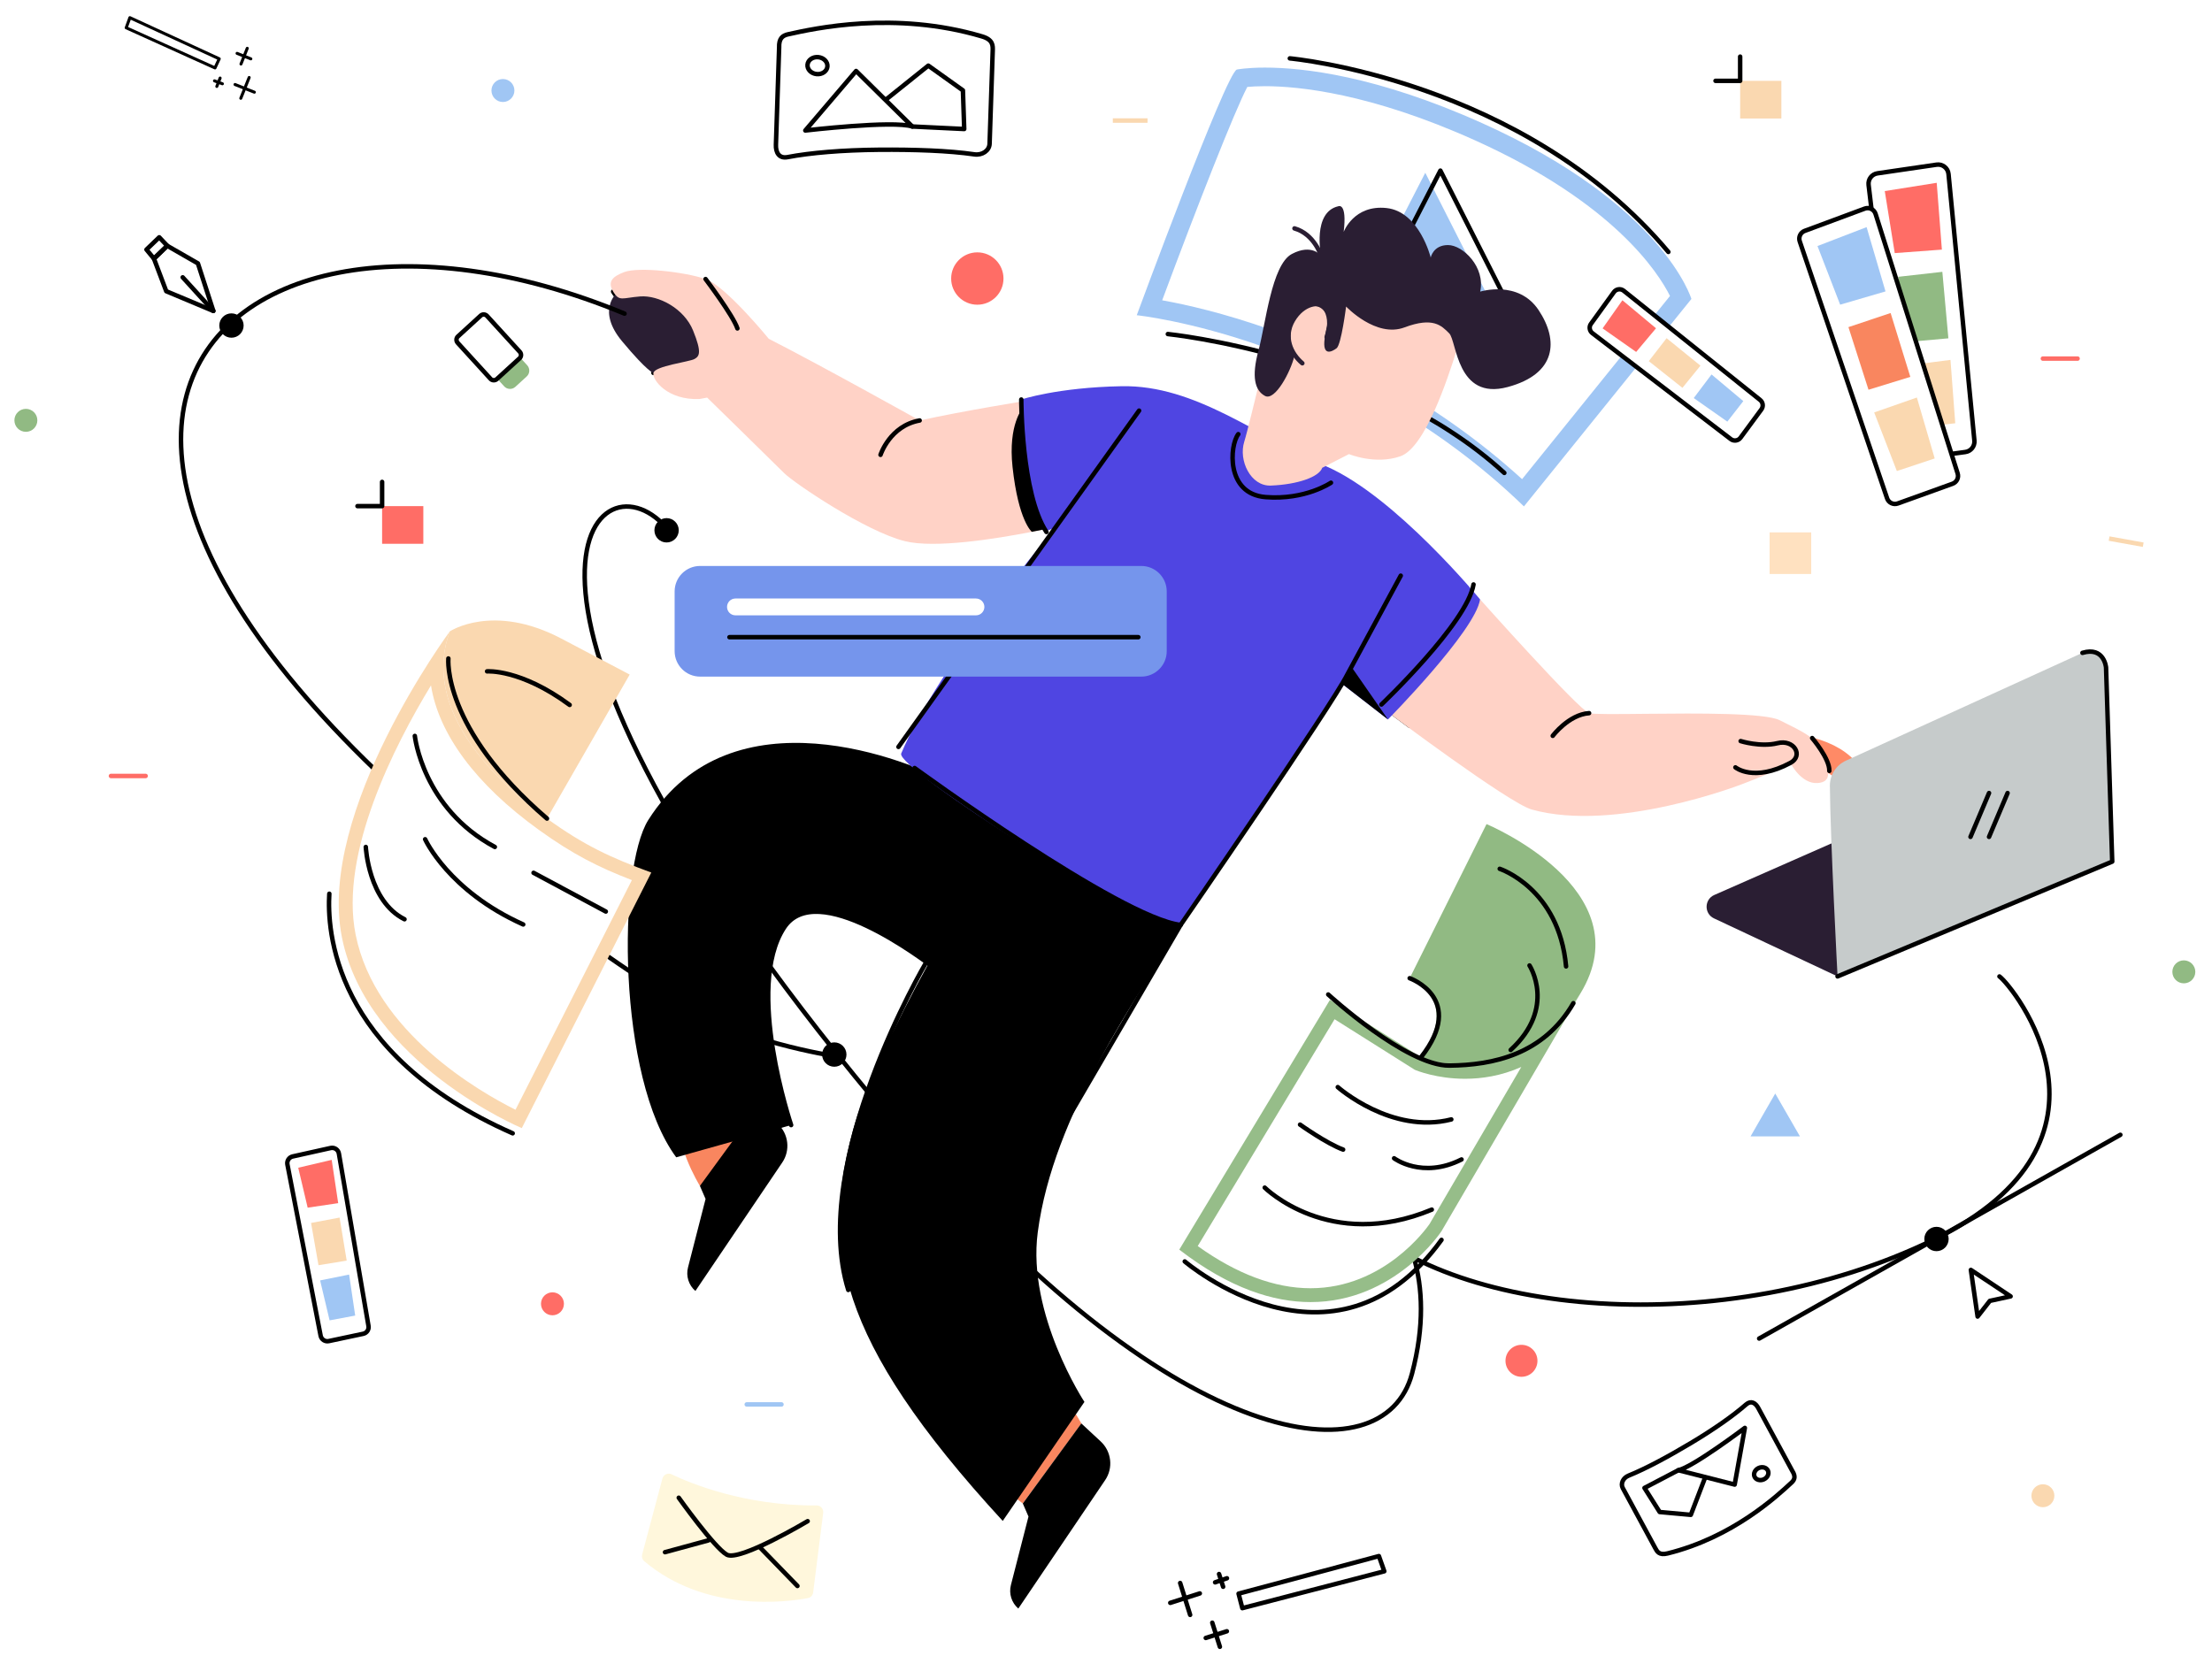 <svg width="619" height="470" viewBox="0 0 619 470" fill="none" xmlns="http://www.w3.org/2000/svg">
<g filter="url(#filter0_d_1_545)">
<path d="M426.193 133.912C384.062 94.391 334.7 84.189 321.657 82.107C330.447 58.383 344.024 23.117 347.405 17.899C348.497 17.756 350.72 17.521 353.997 17.521C363.581 17.521 384.087 19.512 413.775 32.877C456.622 52.176 468.105 73.882 470.354 79.192L426.193 133.912Z" fill="white"/>
<path d="M354.011 20.124C363.386 20.124 383.477 22.089 412.721 35.259C451.486 52.723 464.022 72.23 467.325 78.84L425.934 130.112C401.032 107.418 374.18 94.886 355.623 88.288C342.451 83.603 331.683 81.209 325.22 80.051C334.934 53.933 345.493 27.06 349.043 20.332C350.175 20.228 351.839 20.124 354.011 20.124ZM354.011 14.919C348.796 14.919 346.118 15.465 346.118 15.465C343.074 16.48 318.107 84.228 318.107 84.228C318.107 84.228 377.352 90.279 426.454 137.739L473.319 79.673C473.319 79.673 465.505 53.308 414.854 30.509C385.168 17.131 364.478 14.919 354.011 14.919Z" fill="#A0C6F4"/>
<path d="M326.807 89.498C326.807 89.498 385.064 95.393 420.966 128.368" stroke="black" stroke-width="1.254" stroke-miterlimit="10" stroke-linecap="round" stroke-linejoin="round"/>
<path d="M377.117 86.648L398.847 44.355L421.187 88.457L377.117 86.648Z" fill="#A0C6F4"/>
<path d="M381.344 86.05L403.073 43.756L425.413 87.859L381.344 86.05Z" stroke="black" stroke-width="1.254" stroke-miterlimit="10" stroke-linecap="round" stroke-linejoin="round"/>
<path d="M360.941 12.342C360.941 12.342 426.259 18.237 466.869 66.516" stroke="black" stroke-width="1.254" stroke-miterlimit="10" stroke-linecap="round" stroke-linejoin="round"/>
<path d="M394.309 199.76C390.72 197.119 388.366 195.349 388.366 195.349C389.354 194.022 405.075 177.26 414.178 163.752C414.192 163.766 395.778 200.84 394.309 199.76Z" fill="black"/>
<path d="M171.582 77.604C173.338 80.519 174.104 79.361 179.162 78.97C184.222 78.58 191.413 82.276 193.948 88.509C196.483 94.743 195.703 95.706 194.338 96.486C192.973 97.267 183.246 98.438 182.856 100.377" stroke="black" stroke-width="1.254" stroke-miterlimit="10" stroke-linecap="round" stroke-linejoin="round"/>
<path d="M302.62 394.426L298.081 386.761L282.009 413.583L286.223 416.823L302.62 394.426Z" fill="#F9865F"/>
<path d="M195.86 327.928C195.86 327.928 187.524 314.368 191.1 307.732L217.679 310.582L195.86 327.928Z" fill="#F9865F"/>
<path d="M195.86 327.928L197.446 331.585L192.531 350.741C191.907 353.148 192.712 355.712 194.598 357.338L218.903 321.383C221.217 317.973 220.684 313.379 217.667 310.568L212.231 305.52L195.86 327.928Z" fill="black"/>
<path d="M182.856 100.377C190.463 100.195 200.111 99.714 198.187 93.923C196.263 88.132 189.019 73.648 172.622 77.994C172.622 77.994 166.836 82.822 174.065 91.502C181.309 100.195 182.856 100.377 182.856 100.377Z" fill="#2A1E33"/>
<path d="M221.387 310.907C221.387 310.907 208.395 272.518 219.383 255.665C228.459 241.754 258.096 264.384 262.165 267.43L283.375 229.092C283.375 229.092 278.473 222.221 266.457 215.493C254.441 208.766 204.781 188.621 181.438 225.474C172.817 239.099 172.687 297.529 189.227 319.925L221.387 310.907Z" fill="black"/>
<path d="M221.385 310.907C221.385 310.907 208.395 272.518 219.383 255.665C228.459 241.754 258.096 264.384 262.165 267.43" stroke="black" stroke-width="1.254" stroke-miterlimit="10" stroke-linecap="round" stroke-linejoin="round"/>
<path d="M283.374 229.092C273.725 239.256 245.13 288.759 238.694 312.416C230.085 344.065 233.323 370.312 280.605 421.703L303.465 388.389C303.465 388.389 287.392 363.962 290.396 340.955C294.74 307.654 318.419 275.368 330.396 254.885L283.374 229.092Z" fill="black"/>
<path d="M287.003 233.386L325.012 263.252L336.377 245.97L287.003 233.386Z" fill="black"/>
<path d="M505.36 201.999C511.29 203.273 515.802 205.525 518.91 208.778C522.018 212.032 520.601 213.723 519.469 214.712C518.338 215.702 513.968 214.569 510.158 211.185C506.348 207.802 505.36 201.999 505.36 201.999Z" fill="#FF8A66"/>
<path d="M388.366 195.349C389.354 194.022 405.075 177.26 414.178 163.752C414.178 163.752 441.681 194.594 444.672 195.596C445.777 195.96 452.527 195.882 460.9 195.792C475.049 195.649 493.865 195.504 498.026 197.587C504.657 200.905 508.636 202.558 510.289 207.204C511.94 211.849 512.603 214.881 508.637 215.169C503.995 215.494 501.017 209.533 501.017 209.533C501.017 209.533 497.219 211.824 487.428 215.506C487.428 215.506 452.175 229.196 428.612 222.573C422.189 220.764 388.366 195.349 388.366 195.349Z" fill="#FFD2C6"/>
<path d="M174.689 72.151C171.659 73.31 169.827 74.676 171.582 77.604C173.337 80.519 174.105 79.361 179.163 78.971C184.221 78.58 191.413 82.276 193.948 88.509C196.483 94.743 195.703 95.706 194.338 96.486C192.973 97.267 183.246 98.438 182.856 100.377C182.466 102.329 186.796 108.068 195.742 107.678L197.889 107.288C197.889 107.288 216.705 125.675 219.422 128.408C222.141 131.141 242.152 144.701 253.179 147.46C261.554 149.555 278.537 146.849 288.732 144.856C293.686 143.894 297.042 143.088 297.042 143.088C297.042 143.088 289.382 129.293 287.835 108.068C287.835 108.068 269.525 111.009 257.354 113.69C257.354 113.69 228.954 97.84 215.144 90.839C215.144 90.839 203.09 76.043 197.446 74.103C191.803 72.151 178.772 70.603 174.689 72.151Z" fill="#FFD2C6"/>
<path d="M288.744 144.857C293.7 143.894 297.054 143.088 297.054 143.088C297.054 143.088 287.796 131.401 286.235 110.189C286.235 110.189 282.048 114.705 283.349 126.716C284.987 141.838 288.744 144.857 288.744 144.857Z" fill="black"/>
<path d="M285.792 107.821C285.792 107.821 286.053 133.744 292.997 144.57L295.481 143.568C295.481 143.568 262.764 181.867 252.192 206.891C250.462 210.991 320.109 255.509 330.396 254.885C330.396 254.885 364.335 203.053 375.934 187.696L388.405 197.366C388.405 197.366 412.864 172.576 414.178 163.765C414.178 163.765 390.551 134.992 371.214 126.561C351.878 118.141 334.609 103.696 313.842 104.099C295.871 104.437 285.792 107.821 285.792 107.821Z" fill="#4F45E2"/>
<path d="M388.406 197.366L375.935 187.684L377.924 182.271L388.406 197.366Z" fill="black"/>
<path d="M407.377 94.834C405.193 101.627 398.886 121.29 391.852 123.723C384.816 126.157 377.495 123.099 377.495 123.099L370.005 126.937C369.173 129.449 363.257 131.609 355.623 131.909C349.966 132.13 346.52 124.856 348.198 119.598C348.965 117.178 351.839 105.27 351.839 105.27C351.839 105.27 357.899 82.94 363.477 78.32C369.056 73.713 374.296 69.145 389.186 75.157C411.994 84.397 407.377 94.834 407.377 94.834Z" fill="#FFD2C6"/>
<path d="M362.176 95.797C361.175 99.974 356.832 108.316 353.997 106.819C351.163 105.323 350.161 101.471 352.164 94.131C354.166 86.792 355.831 70.082 361.5 67.089C367.17 64.083 369.679 67.584 369.679 67.584C369.679 67.584 367.183 55.39 374.517 53.725C374.517 53.725 377.013 52.553 376.012 60.908C376.012 60.908 378.847 53.23 388.028 54.232C397.208 55.234 400.368 68.091 400.368 68.091C400.368 68.091 401.032 64.591 405.206 64.591C409.379 64.591 415.713 70.772 414.217 77.617C414.217 77.617 424.894 74.273 430.563 82.796C436.233 91.307 435.569 100.664 421.889 104.333C407.585 108.172 407.702 91.476 405.544 89.303C403.373 87.13 401.044 84.631 393.034 87.637C385.024 90.644 376.688 81.794 376.688 81.794C376.688 81.794 375.35 92.478 374.023 93.48C372.684 94.482 370.018 95.823 370.681 90.813C371.344 85.802 372.176 86.31 371.683 84.97C371.189 83.629 368.925 79.426 364.18 83.135C358.834 87.286 362.176 95.797 362.176 95.797Z" fill="#2A1E33"/>
<path d="M364.439 97.671C361.253 94.99 359.055 90.279 361.851 85.568C364.648 80.857 369.238 80.22 370.629 82.002C372.033 83.785 372.566 86.791 371.253 90.357" stroke="#2A1E33" stroke-width="1.254" stroke-miterlimit="10" stroke-linecap="round" stroke-linejoin="round"/>
<path d="M286.222 416.823L287.809 420.48L282.893 439.635C282.269 442.042 283.075 444.606 284.961 446.232L309.264 410.277C311.579 406.867 311.046 402.273 308.03 399.463L302.594 394.414L286.222 416.823Z" fill="black"/>
<path d="M369.68 67.584C369.68 67.584 367.82 61.52 362.242 59.932" stroke="#2A1E33" stroke-width="1.254" stroke-miterlimit="10" stroke-linecap="round" stroke-linejoin="round"/>
<path d="M251.424 205.056L318.757 110.931" stroke="black" stroke-width="1.254" stroke-miterlimit="10" stroke-linecap="round" stroke-linejoin="round"/>
<path d="M346.52 117.516C344.089 120.678 342.983 134.251 354.154 135.137C365.31 136.021 372.449 131.115 372.449 131.115" stroke="black" stroke-width="1.254" stroke-miterlimit="10" stroke-linecap="round" stroke-linejoin="round"/>
<path d="M197.446 74.103C197.446 74.103 205.144 84.293 206.354 87.924" stroke="black" stroke-width="1.254" stroke-miterlimit="10" stroke-linecap="round" stroke-linejoin="round"/>
<path d="M485.633 210.783C485.633 210.783 490.77 215.024 501.017 209.533C504.736 207.542 502.083 202.844 497.389 204.016C492.694 205.186 487.103 203.43 487.103 203.43" stroke="black" stroke-width="1.254" stroke-miterlimit="10" stroke-linecap="round" stroke-linejoin="round"/>
<path d="M507.116 202.583C507.116 202.583 512.044 208.349 511.913 211.771" stroke="black" stroke-width="1.254" stroke-miterlimit="10" stroke-linecap="round" stroke-linejoin="round"/>
<path d="M434.516 201.96C434.516 201.96 438.977 196.012 444.685 195.608" stroke="black" stroke-width="1.254" stroke-miterlimit="10" stroke-linecap="round" stroke-linejoin="round"/>
<path d="M246.405 123.307C246.405 123.307 249.006 115.186 257.354 113.69" stroke="black" stroke-width="1.254" stroke-miterlimit="10" stroke-linecap="round" stroke-linejoin="round"/>
<path d="M269.018 246.505L259.07 265.555C259.07 265.555 226.249 321.149 237.38 357.052" stroke="black" stroke-width="1.254" stroke-miterlimit="10" stroke-linecap="round" stroke-linejoin="round"/>
<path d="M298.094 310.282L330.382 254.885C330.382 254.885 372.709 193.448 377.04 184.782L391.981 157.128" stroke="black" stroke-width="1.254" stroke-miterlimit="10" stroke-linecap="round" stroke-linejoin="round"/>
<path d="M255.937 210.965C255.937 210.965 313.361 252.868 330.396 254.885" stroke="black" stroke-width="1.254" stroke-miterlimit="10" stroke-linecap="round" stroke-linejoin="round"/>
<path d="M285.792 107.821C285.792 107.821 285.741 134.12 292.828 144.897" stroke="black" stroke-width="1.254" stroke-miterlimit="10" stroke-linecap="round" stroke-linejoin="round"/>
<path d="M412.345 159.588C410.537 170.428 386.571 193.188 386.571 193.188" stroke="black" stroke-width="1.254" stroke-miterlimit="10" stroke-linecap="round" stroke-linejoin="round"/>
<path d="M233.466 294.576C235.348 294.576 236.873 293.049 236.873 291.166C236.873 289.283 235.348 287.756 233.466 287.756C231.584 287.756 230.059 289.283 230.059 291.166C230.059 293.049 231.584 294.576 233.466 294.576Z" fill="black"/>
<path d="M553.408 364.495L551.523 351.443L562.642 358.847L556.828 360.111L553.408 364.495Z" stroke="black" stroke-width="1.254" stroke-miterlimit="10" stroke-linecap="round" stroke-linejoin="round"/>
<path d="M184.443 141.669C163.363 123.06 128.527 169.479 256.002 317.218C329.538 402.456 387.313 410.095 395.141 380.437C409.185 327.239 358.471 313.796 377.34 334.631C404.777 364.926 482.825 371.329 540.978 343.05C598.362 315.15 563.083 271.828 559.52 269.304" stroke="black" stroke-width="1.254" stroke-miterlimit="10" stroke-linecap="round" stroke-linejoin="round"/>
<path d="M541.901 346.2C543.783 346.2 545.307 344.673 545.307 342.79C545.307 340.907 543.783 339.38 541.901 339.38C540.019 339.38 538.494 340.907 538.494 342.79C538.494 344.673 540.019 346.2 541.901 346.2Z" fill="black"/>
<path d="M492.278 370.651L593.355 313.627" stroke="black" stroke-width="1.254" stroke-miterlimit="10" stroke-linecap="round" stroke-linejoin="round"/>
<path d="M186.537 147.837C188.418 147.837 189.943 146.31 189.943 144.427C189.943 142.544 188.418 141.018 186.537 141.018C184.655 141.018 183.129 142.544 183.129 144.427C183.129 146.31 184.655 147.837 186.537 147.837Z" fill="black"/>
<path d="M273.492 81.287C277.535 81.287 280.812 78.007 280.812 73.96C280.812 69.914 277.535 66.634 273.492 66.634C269.449 66.634 266.171 69.914 266.171 73.96C266.171 78.007 269.449 81.287 273.492 81.287Z" fill="#FF6D66"/>
<path d="M140.737 18.12C138.956 18.12 137.526 19.564 137.526 21.334C137.526 23.104 138.969 24.549 140.737 24.549C142.506 24.549 143.949 23.104 143.949 21.334C143.949 19.564 142.519 18.12 140.737 18.12Z" fill="#A0C6F4"/>
<path d="M571.679 417.864C573.453 417.864 574.89 416.424 574.89 414.649C574.89 412.874 573.453 411.435 571.679 411.435C569.905 411.435 568.467 412.874 568.467 414.649C568.467 416.424 569.905 417.864 571.679 417.864Z" fill="#FAD8B0"/>
<path d="M514.215 269.29L479.639 253.049C476.843 251.736 476.895 247.753 479.717 246.503L544.034 218.187C544.943 217.784 545.983 217.784 546.894 218.174L591.08 237.147L514.215 269.29Z" fill="#2A1E33"/>
<path d="M512.07 215.922C512.16 230.238 514.215 269.29 514.215 269.29L591.08 237.16L589.351 182.83C589.247 179.498 585.788 177.338 582.745 178.73L516.556 208.909C513.813 210.158 512.056 212.904 512.07 215.922Z" fill="#C6CBCB"/>
<path d="M514.215 269.29L591.08 237.16L589.351 182.83C589.351 182.83 588.844 176.896 582.745 178.73" stroke="black" stroke-width="1.254" stroke-miterlimit="10" stroke-linecap="round" stroke-linejoin="round"/>
<path d="M551.419 230.238L556.607 217.966" stroke="black" stroke-width="1.254" stroke-miterlimit="10" stroke-linecap="round" stroke-linejoin="round"/>
<path d="M556.607 230.238L561.796 217.966" stroke="black" stroke-width="1.254" stroke-miterlimit="10" stroke-linecap="round" stroke-linejoin="round"/>
<path d="M154.599 364.144C156.373 364.144 157.811 362.705 157.811 360.93C157.811 359.155 156.373 357.716 154.599 357.716C152.826 357.716 151.387 359.155 151.387 360.93C151.387 362.705 152.826 364.144 154.599 364.144Z" fill="#FF6D66"/>
<path d="M425.764 381.361C428.236 381.361 430.238 379.357 430.238 376.885C430.238 374.412 428.236 372.409 425.764 372.409C423.294 372.409 421.291 374.412 421.291 376.885C421.291 379.357 423.294 381.361 425.764 381.361Z" fill="#FF6D66"/>
<path d="M187.928 408.65C193.155 411.161 208.382 417.499 228.538 417.369C229.644 417.356 230.488 418.332 230.359 419.439L227.55 441.73C227.446 442.524 226.847 443.161 226.067 443.304C220.372 444.372 197.433 447.52 180.268 432.96C179.735 432.504 179.514 431.775 179.696 431.098L185.366 409.848C185.665 408.728 186.9 408.156 187.928 408.65Z" fill="#FFF7DC"/>
<path d="M189.942 415.208C189.942 415.208 199.852 429.146 203.388 431.151C206.926 433.142 226.015 421.767 226.015 421.767" stroke="black" stroke-width="1.254" stroke-miterlimit="10" stroke-linecap="round" stroke-linejoin="round"/>
<path d="M212.752 429.199L223.154 439.908" stroke="black" stroke-width="1.254" stroke-miterlimit="10" stroke-linecap="round" stroke-linejoin="round"/>
<path d="M198.279 427.129L186.094 430.448" stroke="black" stroke-width="1.254" stroke-miterlimit="10" stroke-linecap="round" stroke-linejoin="round"/>
<path d="M506.843 145.013H495.205V156.66H506.843V145.013Z" fill="#FFE1C0"/>
<path d="M496.778 302.072L500.236 308.071L503.695 314.07H496.778H489.873L493.319 308.071L496.778 302.072Z" fill="#A0C6F4"/>
<path d="M217.134 36.508L218.031 9.297C217.94 6.759 218.967 5.953 220.527 5.601C227.914 3.962 250.37 -1.049 274.792 6.187C277.952 7.124 277.848 8.79 277.796 10.299L276.924 36.248C276.859 38.148 274.87 39.527 272.647 39.202C265.52 38.161 255.82 37.835 245.963 37.913C235.781 38.004 226.717 38.759 220.372 39.983C217.965 40.438 217.056 38.629 217.134 36.508Z" stroke="black" stroke-width="1.254" stroke-miterlimit="10" stroke-linecap="round" stroke-linejoin="round"/>
<path d="M225.352 32.526L239.566 15.869L255.299 31.407C249.877 29.65 225.352 32.526 225.352 32.526Z" stroke="black" stroke-width="1.254" stroke-miterlimit="10" stroke-linecap="round" stroke-linejoin="round"/>
<path d="M248.278 23.586L259.773 14.372L269.46 21.295L269.824 32.109L255.299 31.407" stroke="black" stroke-width="1.254" stroke-miterlimit="10" stroke-linecap="round" stroke-linejoin="round"/>
<path d="M231.538 14.648C231.67 13.339 230.532 12.152 228.995 11.997C227.46 11.841 226.107 12.776 225.974 14.085C225.843 15.393 226.98 16.58 228.517 16.735C230.053 16.891 231.405 15.956 231.538 14.648Z" stroke="black" stroke-width="1.254" stroke-miterlimit="10" stroke-linecap="round" stroke-linejoin="round"/>
<path d="M492.018 390.08L501.55 407.7C502.551 409.275 502.2 410.173 501.329 410.979C497.246 414.767 484.84 426.309 466.635 430.799C464.281 431.384 463.722 430.279 463.203 429.303L454.112 412.502C453.45 411.266 454.19 409.652 455.726 409.027C460.641 407.037 466.921 403.639 473.151 399.919C479.588 396.08 485.061 392.227 488.637 389.091C490.029 387.894 491.277 388.701 492.018 390.08Z" stroke="black" stroke-width="1.254" stroke-miterlimit="10" stroke-linecap="round" stroke-linejoin="round"/>
<path d="M488.274 395.663L485.426 411.526L469.652 407.505C473.774 406.62 488.274 395.663 488.274 395.663Z" stroke="black" stroke-width="1.254" stroke-miterlimit="10" stroke-linecap="round" stroke-linejoin="round"/>
<path d="M477.038 409.873L473.151 419.998L464.438 419.204L460.185 412.464L469.664 407.505" stroke="black" stroke-width="1.254" stroke-miterlimit="10" stroke-linecap="round" stroke-linejoin="round"/>
<path d="M493.586 410.062C494.618 409.59 495.131 408.497 494.73 407.621C494.33 406.746 493.169 406.418 492.137 406.89C491.105 407.362 490.593 408.454 490.993 409.331C491.392 410.207 492.554 410.534 493.586 410.062Z" stroke="black" stroke-width="1.254" stroke-miterlimit="10" stroke-linecap="round" stroke-linejoin="round"/>
<path d="M445.595 89.238L484.346 118.908C485.191 119.559 486.413 119.39 487.05 118.531L492.903 110.593C493.514 109.76 493.358 108.602 492.564 107.964L454.373 77.383C453.514 76.693 452.266 76.875 451.628 77.76L445.232 86.609C444.607 87.429 444.776 88.6 445.595 89.238Z" fill="white" stroke="black" stroke-width="1.254" stroke-miterlimit="10" stroke-linecap="round" stroke-linejoin="round"/>
<path d="M448.469 87.911L457.858 94.508L463.411 87.885L454.008 80.038L448.469 87.911Z" fill="#FF6D66"/>
<path d="M461.395 97.085L470.81 104.555L475.855 98.347L466.375 90.656L461.395 97.085Z" fill="#FAD8B0"/>
<path d="M473.97 107.418L483.371 114.015L487.844 108.264L478.95 100.807L473.97 107.418Z" fill="#A0C6F4"/>
<path d="M522.901 47.739L531.732 121.993C531.926 123.619 533.422 124.777 535.035 124.556L549.989 122.513C551.549 122.305 552.654 120.886 552.511 119.325L545.268 44.706C545.112 43.041 543.578 41.843 541.926 42.091L525.399 44.511C523.825 44.733 522.72 46.164 522.901 47.739Z" fill="white" stroke="black" stroke-width="1.254" stroke-miterlimit="10" stroke-linecap="round" stroke-linejoin="round"/>
<path d="M527.428 49.482L530.223 66.842L543.409 65.866L541.965 47.166L527.428 49.482Z" fill="#FF6D66"/>
<path d="M531.172 73.479L533.032 91.789L545.229 90.695L543.539 72.086L531.172 73.479Z" fill="#91BA83"/>
<path d="M533.266 98.334L536.061 115.694L547.153 114.471L545.815 96.734L533.266 98.334Z" fill="#FAD8B0"/>
<path d="M503.631 63.55L528.078 135.474C528.494 136.711 529.846 137.361 531.068 136.919L546.387 131.401C547.57 130.972 548.195 129.696 547.817 128.499L524.852 55.872C524.45 54.597 523.071 53.92 521.823 54.388L505.022 60.622C503.852 61.051 503.227 62.352 503.631 63.55Z" fill="white" stroke="black" stroke-width="1.254" stroke-miterlimit="10" stroke-linecap="round" stroke-linejoin="round"/>
<path d="M508.598 64.864L514.944 81.274L527.636 77.565L522.343 59.568L508.598 64.864Z" fill="#A0C6F4"/>
<path d="M517.259 87.559L522.876 105.088L534.58 101.484L529.066 83.616L517.259 87.559Z" fill="#F9865F"/>
<path d="M524.462 111.439L530.809 127.835L541.407 124.322L536.413 107.261L524.462 111.439Z" fill="#FAD8B0"/>
<path d="M319.369 185.381H195.911C191.971 185.381 188.786 182.179 188.786 178.249V161.54C188.786 157.597 191.985 154.408 195.911 154.408H319.369C323.308 154.408 326.495 157.61 326.495 161.54V178.249C326.507 182.179 323.308 185.381 319.369 185.381Z" fill="#7595EC"/>
<path d="M273.114 168.229H205.808C204.507 168.229 203.453 167.175 203.453 165.873C203.453 164.572 204.507 163.518 205.808 163.518H273.114C274.415 163.518 275.468 164.572 275.468 165.873C275.468 167.175 274.415 168.229 273.114 168.229Z" fill="white"/>
<path d="M204.13 174.345H318.55" stroke="black" stroke-width="1.254" stroke-miterlimit="10" stroke-linecap="round" stroke-linejoin="round"/>
<path d="M147.538 98.243L145.587 96.109L139.138 102.004L141.088 104.138C141.908 105.036 143.311 105.101 144.21 104.281L147.395 101.366C148.292 100.546 148.357 99.154 147.538 98.243Z" fill="#91BA83"/>
<path d="M136.29 84.436L145.471 94.495C145.939 95.016 145.912 95.823 145.393 96.291L139.046 102.095C138.527 102.564 137.72 102.538 137.252 102.017L128.072 91.958C127.604 91.437 127.629 90.63 128.15 90.162L134.495 84.358C135.003 83.876 135.808 83.916 136.29 84.436Z" stroke="black" stroke-width="1.254" stroke-miterlimit="10" stroke-linecap="round" stroke-linejoin="round"/>
<path d="M118.462 137.661H106.928V148.201H118.462V137.661Z" fill="#FF6D66"/>
<path d="M106.928 130.88V137.661H100.036" stroke="black" stroke-width="1.254" stroke-miterlimit="10" stroke-linecap="round" stroke-linejoin="round"/>
<path d="M498.494 18.628H486.96V29.169H498.494V18.628Z" fill="#FAD8B0"/>
<path d="M486.96 11.848V18.628H480.068" stroke="black" stroke-width="1.254" stroke-miterlimit="10" stroke-linecap="round" stroke-linejoin="round"/>
<path d="M174.768 83.785C55.173 34.178 -36.893 129.722 188.539 276.018C206.289 287.536 233.505 291.583 233.505 291.583" stroke="black" stroke-width="1.254" stroke-miterlimit="10" stroke-linecap="round" stroke-linejoin="round"/>
<path d="M64.769 90.526C66.651 90.526 68.177 89 68.177 87.117C68.177 85.234 66.651 83.707 64.769 83.707C62.888 83.707 61.362 85.234 61.362 87.117C61.362 89 62.888 90.526 64.769 90.526Z" fill="black"/>
<path d="M43.08 68.391L46.812 64.799L55.381 69.718L59.698 83.031L46.526 77.513L43.08 68.391Z" stroke="black" stroke-width="1.254" stroke-miterlimit="10" stroke-linecap="round" stroke-linejoin="round"/>
<path d="M46.812 64.799L43.08 68.391L40.986 65.853L44.562 62.417L46.812 64.799Z" stroke="black" stroke-width="1.254" stroke-miterlimit="10" stroke-linecap="round" stroke-linejoin="round"/>
<path d="M59.698 83.031L51.129 73.622" stroke="black" stroke-width="1.254" stroke-miterlimit="10" stroke-linecap="round" stroke-linejoin="round"/>
<path d="M80.426 321.929L89.724 369.857C89.932 370.912 90.959 371.588 91.999 371.368L101.635 369.324C102.636 369.116 103.3 368.14 103.118 367.125L94.834 318.872C94.652 317.792 93.599 317.088 92.533 317.322L81.882 319.691C80.881 319.926 80.231 320.914 80.426 321.929Z" fill="white" stroke="black" stroke-width="1.254" stroke-miterlimit="10" stroke-linecap="round" stroke-linejoin="round"/>
<path d="M83.456 322.84L86.096 334.019L94.639 332.757L92.819 320.641L83.456 322.84Z" fill="#FF6D66"/>
<path d="M87.045 338.3L89.126 350.129L97.019 348.84L95.029 336.791L87.045 338.3Z" fill="#FAD8B0"/>
<path d="M89.581 354.384L92.234 365.563L99.398 364.223L97.695 352.744L89.581 354.384Z" fill="#A0C6F4"/>
<path d="M346.598 442.056L385.869 431.541L387.378 435.796L347.652 446.116L346.598 442.056Z" stroke="black" stroke-width="1.254" stroke-miterlimit="10" stroke-linecap="round" stroke-linejoin="round"/>
<path d="M341.137 436.564L342.281 440.129" stroke="black" stroke-width="1.254" stroke-miterlimit="10" stroke-linecap="round" stroke-linejoin="round"/>
<path d="M340.032 438.893L343.348 437.748" stroke="black" stroke-width="1.254" stroke-miterlimit="10" stroke-linecap="round" stroke-linejoin="round"/>
<path d="M339.238 450.189L341.37 456.929" stroke="black" stroke-width="1.254" stroke-miterlimit="10" stroke-linecap="round" stroke-linejoin="round"/>
<path d="M337.417 454.457L343.321 452.584" stroke="black" stroke-width="1.254" stroke-miterlimit="10" stroke-linecap="round" stroke-linejoin="round"/>
<path d="M330.253 439.075L333.048 448.002" stroke="black" stroke-width="1.254" stroke-miterlimit="10" stroke-linecap="round" stroke-linejoin="round"/>
<path d="M327.483 444.633L335.753 441.991" stroke="black" stroke-width="1.254" stroke-miterlimit="10" stroke-linecap="round" stroke-linejoin="round"/>
<path d="M60.166 15.01L35.316 3.779L36.344 0.942L61.35 12.459L60.166 15.01Z" stroke="black" stroke-width="0.841" stroke-miterlimit="10" stroke-linecap="round" stroke-linejoin="round"/>
<path d="M60.674 20.189L61.597 17.847" stroke="black" stroke-width="0.841" stroke-miterlimit="10" stroke-linecap="round" stroke-linejoin="round"/>
<path d="M62.234 19.448L60.023 18.628" stroke="black" stroke-width="0.841" stroke-miterlimit="10" stroke-linecap="round" stroke-linejoin="round"/>
<path d="M67.435 13.917L69.191 9.518" stroke="black" stroke-width="0.841" stroke-miterlimit="10" stroke-linecap="round" stroke-linejoin="round"/>
<path d="M70.192 12.472L66.343 10.937" stroke="black" stroke-width="0.841" stroke-miterlimit="10" stroke-linecap="round" stroke-linejoin="round"/>
<path d="M67.383 23.508L69.724 17.691" stroke="black" stroke-width="0.841" stroke-miterlimit="10" stroke-linecap="round" stroke-linejoin="round"/>
<path d="M71.18 21.803L65.771 19.655" stroke="black" stroke-width="0.841" stroke-miterlimit="10" stroke-linecap="round" stroke-linejoin="round"/>
<path d="M153.065 225.11C135.549 212.488 118.332 192.864 125.874 172.719C125.874 172.719 137.955 164.664 157.082 174.736C176.211 184.808 176.211 184.808 176.211 184.808L153.065 225.11Z" fill="#FAD8B0"/>
<path d="M145.119 309.202C137.238 305.467 103.573 287.938 97.578 257.968C92.402 232.086 112.194 197.17 122.103 181.75C121.466 202.22 142.012 219.541 151.92 226.685C161.96 233.92 169.345 237.46 179.528 241.286L145.119 309.202Z" fill="white"/>
<path d="M120.607 187.841C122.753 201.439 133.13 215.545 150.788 228.272C160.32 235.144 167.498 238.736 176.822 242.34L144.261 306.613C134.339 301.668 104.977 284.933 99.515 257.578C94.951 234.857 110.36 204.705 120.607 187.841ZM125.887 172.705C125.887 172.705 88.631 223.079 95.679 258.346C102.727 293.612 146.016 311.752 146.016 311.752L182.257 240.218C170.932 236.067 163.572 232.684 153.064 225.111C135.549 212.474 118.332 192.864 125.887 172.705Z" fill="#FAD8B0"/>
<path d="M116.082 201.985C116.082 201.985 118.254 222.221 138.474 233.062" stroke="black" stroke-width="1.254" stroke-miterlimit="10" stroke-linecap="round" stroke-linejoin="round"/>
<path d="M149.307 240.296L169.527 251.136" stroke="black" stroke-width="1.254" stroke-miterlimit="10" stroke-linecap="round" stroke-linejoin="round"/>
<path d="M118.969 230.901C118.969 230.901 125.471 245.359 146.42 254.754" stroke="black" stroke-width="1.254" stroke-miterlimit="10" stroke-linecap="round" stroke-linejoin="round"/>
<path d="M102.363 233.062C102.363 233.062 103.092 248.235 113.195 253.297" stroke="black" stroke-width="1.254" stroke-miterlimit="10" stroke-linecap="round" stroke-linejoin="round"/>
<path d="M125.471 180.305C125.471 180.305 123.598 199.8 153.064 225.11" stroke="black" stroke-width="1.254" stroke-miterlimit="10" stroke-linecap="round" stroke-linejoin="round"/>
<path d="M136.303 183.91C136.303 183.91 145.691 183.181 159.411 193.305" stroke="black" stroke-width="1.254" stroke-miterlimit="10" stroke-linecap="round" stroke-linejoin="round"/>
<path d="M92.156 246.152C91.557 255.822 92.754 290.866 143.468 313.21" stroke="black" stroke-width="1.254" stroke-miterlimit="10" stroke-linecap="round" stroke-linejoin="round"/>
<path d="M415.986 226.658L394.479 269.798C394.479 269.798 409.068 275.172 397.664 291.907C397.664 291.907 424.633 303.099 442.28 274.027C459.926 244.955 415.986 226.658 415.986 226.658Z" fill="#91BA83"/>
<path d="M366.754 358.51C355.87 358.51 344.375 354.059 332.58 345.288L372.827 278.582L396.767 293.664L396.922 293.729C397.143 293.821 402.475 295.993 409.992 295.993C416.038 295.993 423.671 294.576 431.096 289.318L401.682 339.68C401.604 339.758 388.939 358.51 366.754 358.51Z" fill="white"/>
<path d="M373.464 281.276L395.57 295.213L395.843 295.395L396.142 295.525C396.377 295.629 402.06 297.945 409.965 297.945C414.582 297.945 420.069 297.165 425.713 294.64L400.043 338.586C399.198 339.809 387.287 356.571 366.742 356.571C356.716 356.571 346.104 352.601 335.168 344.768L373.464 281.276ZM442.266 274.04C432.293 290.463 419.354 294.029 409.978 294.029C402.761 294.029 397.651 291.907 397.651 291.907L372.176 275.849L330.006 345.769C344.128 356.662 356.442 360.448 366.754 360.448C390.317 360.448 403.359 340.642 403.359 340.642L442.266 274.04Z" fill="#96BD89"/>
<path d="M394.479 269.798C394.479 269.798 410.525 275.472 397.664 291.908" stroke="black" stroke-width="1.254" stroke-miterlimit="10" stroke-linecap="round" stroke-linejoin="round"/>
<path d="M371.683 274.352C371.683 274.352 393.541 294.38 405.635 294.25C417.728 294.12 431.915 291.231 440.29 276.786" stroke="black" stroke-width="1.254" stroke-miterlimit="10" stroke-linecap="round" stroke-linejoin="round"/>
<path d="M374.361 300.275C374.361 300.275 389.368 313.6 406.129 309.32" stroke="black" stroke-width="1.254" stroke-miterlimit="10" stroke-linecap="round" stroke-linejoin="round"/>
<path d="M390.122 320.199C390.122 320.199 397.989 326.106 408.991 320.524" stroke="black" stroke-width="1.254" stroke-miterlimit="10" stroke-linecap="round" stroke-linejoin="round"/>
<path d="M353.919 328.41C353.919 328.41 372.072 346.486 400.668 334.566" stroke="black" stroke-width="1.254" stroke-miterlimit="10" stroke-linecap="round" stroke-linejoin="round"/>
<path d="M363.802 310.776C363.802 310.776 371.214 316.073 375.857 317.765" stroke="black" stroke-width="1.254" stroke-miterlimit="10" stroke-linecap="round" stroke-linejoin="round"/>
<path d="M419.679 239.177C419.679 239.177 436.258 244.604 438.248 266.493" stroke="black" stroke-width="1.254" stroke-miterlimit="10" stroke-linecap="round" stroke-linejoin="round"/>
<path d="M428.015 266.232C428.015 266.232 435.647 278.048 422.747 289.878" stroke="black" stroke-width="1.254" stroke-miterlimit="10" stroke-linecap="round" stroke-linejoin="round"/>
<path d="M331.54 349.075C331.54 349.075 373.165 384.758 403.385 343.037" stroke="black" stroke-width="1.254" stroke-miterlimit="10" stroke-linecap="round" stroke-linejoin="round"/>
<path d="M31.051 213.19H40.752" stroke="#FF6D66" stroke-width="1.254" stroke-miterlimit="10" stroke-linecap="round" stroke-linejoin="round"/>
<path d="M571.679 96.369H581.38" stroke="#FF6D66" stroke-width="1.254" stroke-miterlimit="10" stroke-linecap="round" stroke-linejoin="round"/>
<path d="M311.411 29.741H321.124" stroke="#FAD8B0" stroke-width="1.254" stroke-miterlimit="10"/>
<path d="M590.209 146.744L599.753 148.462" stroke="#FAD8B0" stroke-width="1.254" stroke-miterlimit="10"/>
<path d="M208.967 389.091H218.681" stroke="#A0C6F4" stroke-width="1.254" stroke-miterlimit="10" stroke-linecap="round" stroke-linejoin="round"/>
<path d="M611.119 271.23C612.893 271.23 614.331 269.791 614.331 268.016C614.331 266.24 612.893 264.8 611.119 264.8C609.345 264.8 607.908 266.24 607.908 268.016C607.908 269.791 609.345 271.23 611.119 271.23Z" fill="#91BA83"/>
<path d="M7.241 116.865C9.015 116.865 10.453 115.426 10.453 113.651C10.453 111.876 9.015 110.437 7.241 110.437C5.468 110.437 4.03 111.876 4.03 113.651C4.03 115.426 5.468 116.865 7.241 116.865Z" fill="#91BA83"/>
</g>
<defs>
<filter id="filter0_d_1_545" x="0" y="0" width="619" height="478" filterUnits="userSpaceOnUse" color-interpolation-filters="sRGB">
<feFlood flood-opacity="0" result="BackgroundImageFix"/>
<feColorMatrix in="SourceAlpha" type="matrix" values="0 0 0 0 0 0 0 0 0 0 0 0 0 0 0 0 0 0 127 0" result="hardAlpha"/>
<feOffset dy="4"/>
<feGaussianBlur stdDeviation="2"/>
<feComposite in2="hardAlpha" operator="out"/>
<feColorMatrix type="matrix" values="0 0 0 0 0 0 0 0 0 0 0 0 0 0 0 0 0 0 0.25 0"/>
<feBlend mode="normal" in2="BackgroundImageFix" result="effect1_dropShadow_1_545"/>
<feBlend mode="normal" in="SourceGraphic" in2="effect1_dropShadow_1_545" result="shape"/>
</filter>
</defs>
</svg>
